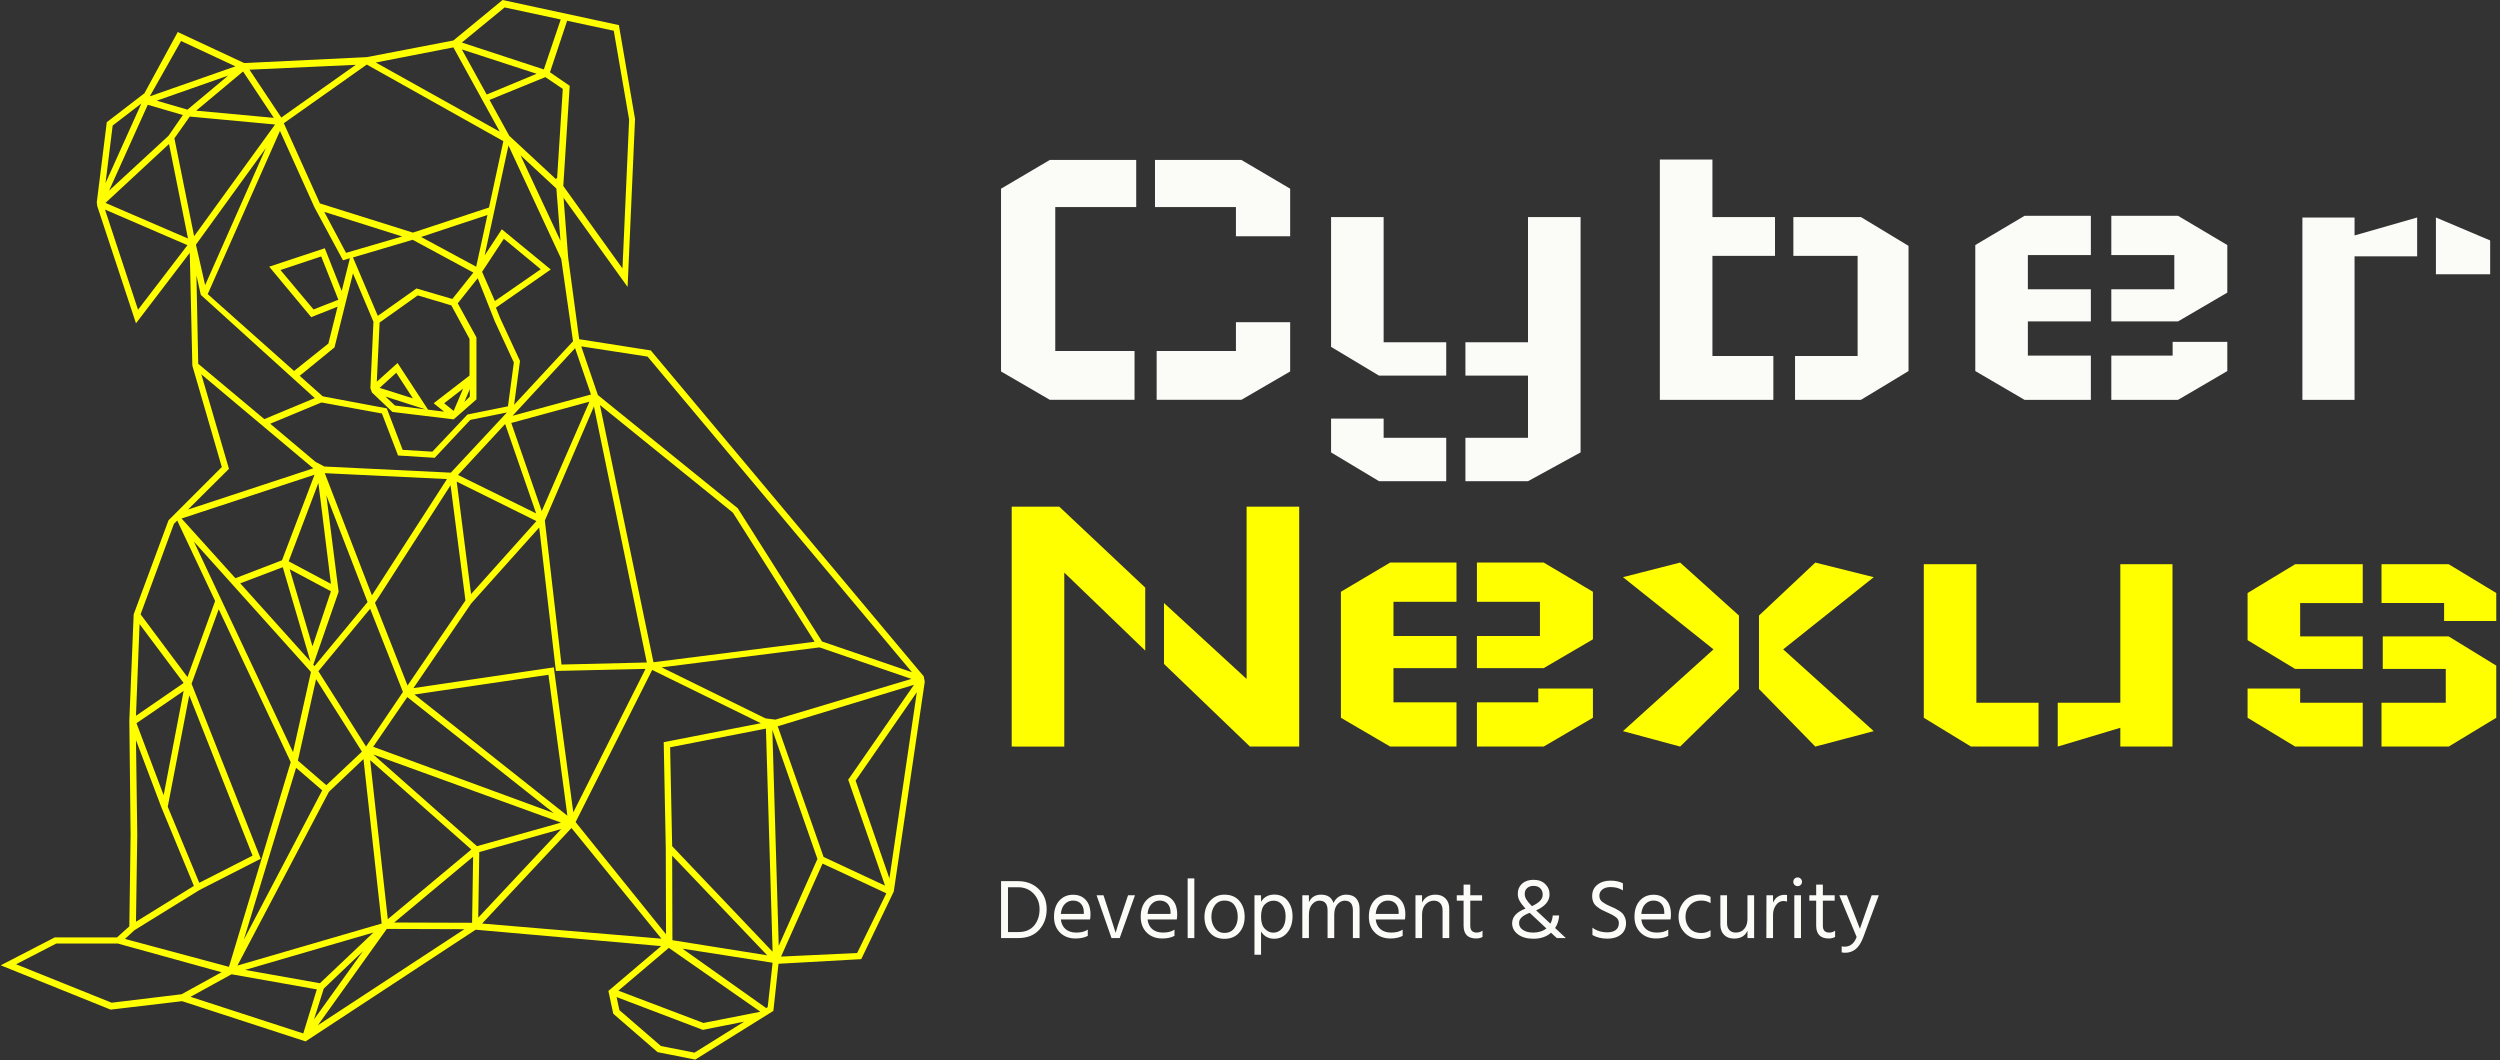 <svg xmlns="http://www.w3.org/2000/svg" version="1.1" xmlns:xlink="http://www.w3.org/1999/xlink" xmlns:svgjs="http://svgjs.dev/svgjs" width="1500" height="636" viewBox="0 0 1500 636"><rect x="0" y="0" width="1500" height="636" fill="#333333" stroke="none"/><g transform="matrix(1,0,0,1,-0.909,-0.127)"><svg viewBox="0 0 396 168" data-background-color="#010536" preserveAspectRatio="xMidYMid meet" height="636" width="1500" xmlns="http://www.w3.org/2000/svg" xmlns:xlink="http://www.w3.org/1999/xlink"><g id="tight-bounds" transform="matrix(1,0,0,1,0.24,0.034)"><svg viewBox="0 0 395.52 167.933" height="167.933" width="395.52"><g><svg viewBox="0 0 660.122 280.279" height="167.933" width="395.52"><g transform="matrix(1,0,0,1,264.602,27.743)"><svg viewBox="0 0 395.52 224.793" height="224.793" width="395.52"><g id="textblocktransform"><svg viewBox="0 0 395.52 224.793" height="224.793" width="395.52" id="textblock"><g><svg viewBox="0 0 395.52 184.184" height="184.184" width="395.52"><g transform="matrix(1,0,0,1,0,0)"><svg width="395.52" viewBox="92.67 -28.8 179.18 70.35" height="184.184" data-palette-color="#fbfbf8"><svg></svg><svg></svg><g class="wordmark-text-0" data-fill-palette-color="primary" id="text-0"><path transform="translate(88.67,0)" d="M4-3.4v-21.9l5.85-3.45h10.35v5.65h-9.7v17.25h9.5v5.85h-10.15zM38.65-9.3h-6.5v3.45h-9.5v5.85h10.15l5.85-3.4zM32.15-19.6h6.5v-5.7l-5.85-3.45h-10.35v5.65h9.7zM43.55-6.35v-15.55h6.3v15h7.5v4h-8.05zM43.55 2.25h6.3v2.3h7.5v5.2h-8.05l-5.75-3.45zM67.15-21.9h6.3v28.2l-6.3 3.45h-7.5v-5.2h7.5v-7.45h-7.5v-4h7.5zM82.95 0v-28.8h6.3v6.9h7.5v4.65h-7.5v12h7.3v5.25zM112.75-3.45v-15l-5.7-3.45h-8.1v4.65h7.7v12h-7.5v5.25h7.9zM150.95-18.55v5.7l-5.9 3.45h-8v-3.85h7.55v-4.1h-7.55v-4.7h8zM144.4-6.95h6.55v3.5l-5.9 3.45h-8v-5.3h7.35zM120.75-18.55v15.1l5.9 3.45h7.95v-5.3h-7.55v-4.1h7.55v-3.85h-7.55v-4.1h7.55v-4.7h-7.95zM159.95 0v-21.85h6.25v2.15l7.5-2.15v4.65h-7.5v17.2zM182.45-15.05v-4.05l-6.5-2.75v6.8z" fill="#fbfbf8" fill-rule="nonzero" stroke="none" stroke-width="1" stroke-linecap="butt" stroke-linejoin="miter" stroke-miterlimit="10" stroke-dasharray="" stroke-dashoffset="0" font-family="none" font-weight="none" font-size="none" text-anchor="none" style="mix-blend-mode: normal" data-fill-palette-color="primary" opacity="1"></path><path transform="translate(88.95,41.55)" d="M5 0v-28.75h5.7l10.3 9.7v7.55l-9.7-9.35v20.85zM23.25-17.2l9.9 9.1v-20.65h6.3v28.75h-5.9l-10.3-9.9zM74.65-18.55v5.7l-5.9 3.45h-8v-3.85h7.55v-4.1h-7.55v-4.7h8zM68.1-6.95h6.55v3.5l-5.9 3.45h-8v-5.3h7.35zM44.45-18.55v15.1l5.9 3.45h7.95v-5.3h-7.55v-4.1h7.55v-3.85h-7.55v-4.1h7.55v-4.7h-7.95zM94.55-6.9v-8.8l6.75-6.35 7 1.75-10.85 8.65 10.85 9.8-7 1.85zM92.15-6.9v-8.8l-7.05-6.35-6.85 1.75 10.85 8.65-10.85 9.8 6.85 1.85zM144.1-21.85v21.85h-6.25v-2.25l-7.5 2.25v-5.25h7.5v-16.6zM114.3-21.85v18.4l5.65 3.45h8.1v-5.25h-7.45v-16.6zM182.9-9.7v6.25l-5.7 3.45h-8.05v-5.25h7.7v-4.05h-7.55v-3.9h7.9zM153.1-12.75v-5.65l5.7-3.45h8.1v4.65h-7.5v4h7.5v3.9h-8.1zM153.1-6.95h6.3v1.7h7.5v5.25h-8.1l-5.7-3.45zM182.9-15.05h-6.25v-2.15h-7.5v-4.65h8.05l5.7 3.45z" fill="#ffff00" fill-rule="nonzero" stroke="none" stroke-width="1" stroke-linecap="butt" stroke-linejoin="miter" stroke-miterlimit="10" stroke-dasharray="" stroke-dashoffset="0" font-family="none" font-weight="none" font-size="none" text-anchor="none" style="mix-blend-mode: normal" data-fill-palette-color="accent" opacity="1"></path></g></svg></g></svg></g><g transform="matrix(1,0,0,1,0,204.355)"><svg viewBox="0 0 232.21 20.438" height="20.438" width="232.21"><g transform="matrix(1,0,0,1,0,0)"><svg width="232.21" viewBox="3.85 -35.9 519.75 45.75" height="20.438" data-palette-color="#fbfbf8"><path d="M14.05 0L14.05 0 3.85 0 3.85-33.7 13.85-33.7Q21.3-33.7 26.08-29.08 30.85-24.45 30.85-17.1L30.85-17.1Q30.85-9.8 26.43-4.9 22 0 14.05 0ZM13.8-30.1L13.8-30.1 7.95-30.1 7.95-3.55 14-3.55Q20.25-3.55 23.45-7.43 26.65-11.3 26.65-17.1L26.65-17.1Q26.65-22.6 23.08-26.35 19.5-30.1 13.8-30.1ZM55.2-5L55.2-1.3Q52.25 0.25 48 0.25L48 0.25Q42.25 0.25 38.72-3.28 35.2-6.8 35.2-12.6L35.2-12.6Q35.2-18.65 38.35-22.15 41.5-25.65 46.45-25.65L46.45-25.65Q51.2-25.65 54-22.6 56.8-19.55 56.8-13.95L56.8-13.95Q56.8-12.35 56.55-11L56.55-11 39.25-11Q39.7-7.25 42.1-5.25 44.5-3.25 48.4-3.25L48.4-3.25Q52.65-3.25 55.2-5L55.2-5ZM46.45-22.2L46.45-22.2Q43.6-22.2 41.6-20.15 39.6-18.1 39.25-14.3L39.25-14.3 52.85-14.3 52.85-15.3Q52.85-18.45 51.15-20.33 49.45-22.2 46.45-22.2ZM83.15-25.35L74.1 0 69.25 0 60.4-25.35 64.5-25.35 68-14.65 71.7-3.1Q72.15-5.25 75.45-14.65L75.45-14.65 79.05-25.35 83.15-25.35ZM106.54-5L106.54-1.3Q103.59 0.25 99.34 0.25L99.34 0.25Q93.59 0.25 90.07-3.28 86.54-6.8 86.54-12.6L86.54-12.6Q86.54-18.65 89.69-22.15 92.84-25.65 97.79-25.65L97.79-25.65Q102.54-25.65 105.34-22.6 108.14-19.55 108.14-13.95L108.14-13.95Q108.14-12.35 107.89-11L107.89-11 90.59-11Q91.04-7.25 93.44-5.25 95.84-3.25 99.74-3.25L99.74-3.25Q103.99-3.25 106.54-5L106.54-5ZM97.79-22.2L97.79-22.2Q94.94-22.2 92.94-20.15 90.94-18.1 90.59-14.3L90.59-14.3 104.19-14.3 104.19-15.3Q104.19-18.45 102.49-20.33 100.79-22.2 97.79-22.2ZM118.29-35.35L118.29 0 114.34 0 114.34-35.35 118.29-35.35ZM148.09-12.6L148.09-12.6Q148.09-6.95 144.89-3.25 141.69 0.45 136.09 0.45L136.09 0.45Q130.64 0.45 127.46-3.23 124.29-6.9 124.29-12.5L124.29-12.5Q124.29-18.15 127.56-21.93 130.84-25.7 136.09-25.7L136.09-25.7Q141.84-25.7 144.96-22 148.09-18.3 148.09-12.6ZM128.39-12.55L128.39-12.55Q128.39-8.6 130.49-5.83 132.59-3.05 136.09-3.05L136.09-3.05Q139.89-3.05 141.94-5.78 143.99-8.5 143.99-12.55L143.99-12.55Q143.99-16.75 142.04-19.48 140.09-22.2 136.09-22.2L136.09-22.2Q132.49-22.2 130.44-19.4 128.39-16.6 128.39-12.55ZM157.79-3.85L157.79 9.85 153.89 9.85 153.89-25.35 157.79-25.35 157.79-21.5Q160.44-25.75 165.64-25.75L165.64-25.75Q170.69-25.75 173.56-22.08 176.44-18.4 176.44-12.9L176.44-12.9Q176.44-7.05 173.41-3.33 170.39 0.4 165.54 0.4L165.54 0.4Q160.54 0.4 157.79-3.85L157.79-3.85ZM157.79-12.65L157.79-12.65Q157.79-7.8 160.04-5.5 162.29-3.2 165.04-3.2L165.04-3.2Q168.24-3.2 170.29-5.73 172.34-8.25 172.34-12.9L172.34-12.9Q172.34-17.05 170.34-19.6 168.34-22.15 165.29-22.15 162.24-22.15 160.01-19.93 157.79-17.7 157.79-12.65ZM216.13-17.4L216.13 0 212.18 0 212.18-16.4Q212.18-22.15 207.33-22.15L207.33-22.15Q204.93-22.15 203.03-19.98 201.13-17.8 201.13-13.85L201.13-13.85 201.13 0 197.18 0 197.18-16.4Q197.18-22.15 192.33-22.15L192.33-22.15Q189.93-22.15 188.03-19.98 186.13-17.8 186.13-13.85L186.13-13.85 186.13 0 182.23 0 182.23-25.35 186.13-25.35 186.13-21.25Q188.23-25.7 193.28-25.7L193.28-25.7Q199.13-25.7 200.68-20.75L200.68-20.75Q201.78-23.15 203.76-24.43 205.73-25.7 208.18-25.7L208.18-25.7Q212.13-25.7 214.13-23.45 216.13-21.2 216.13-17.4L216.13-17.4ZM241.63-5L241.63-1.3Q238.68 0.25 234.43 0.25L234.43 0.25Q228.68 0.25 225.16-3.28 221.63-6.8 221.63-12.6L221.63-12.6Q221.63-18.65 224.78-22.15 227.93-25.65 232.88-25.65L232.88-25.65Q237.63-25.65 240.43-22.6 243.23-19.55 243.23-13.95L243.23-13.95Q243.23-12.35 242.98-11L242.98-11 225.68-11Q226.13-7.25 228.53-5.25 230.93-3.25 234.83-3.25L234.83-3.25Q239.08-3.25 241.63-5L241.63-5ZM232.88-22.2L232.88-22.2Q230.03-22.2 228.03-20.15 226.03-18.1 225.68-14.3L225.68-14.3 239.28-14.3 239.28-15.3Q239.28-18.45 237.58-20.33 235.88-22.2 232.88-22.2ZM269.23-17.45L269.23 0 265.28 0 265.28-16.4Q265.28-19.2 263.85-20.68 262.43-22.15 260.13-22.15L260.13-22.15Q257.28-22.15 255.2-19.95 253.13-17.75 253.13-13.85L253.13-13.85 253.13 0 249.23 0 249.23-25.35 253.13-25.35 253.13-20.95Q255.38-25.7 261.13-25.7L261.13-25.7Q264.83-25.7 267.03-23.45 269.23-21.2 269.23-17.45L269.23-17.45ZM288.93-4.4L288.93-0.65Q287.27 0.25 285.22 0.25L285.22 0.25Q277.72 0.25 277.72-7.4L277.72-7.4 277.72-22.15 273.68-22.15 273.68-25.35 277.72-25.35 277.72-31.65 281.68-31.65 281.68-25.35 288.68-25.35 288.68-22.15 281.68-22.15 281.68-7.3Q281.68-3.25 285.47-3.25L285.47-3.25Q287.43-3.25 288.93-4.4L288.93-4.4ZM313.92-26.1L313.92-26.1Q313.92-24.5 314.84-22.93 315.77-21.35 318.17-18.9L318.17-18.9Q321.52-20.45 323.04-22.08 324.57-23.7 324.57-25.8L324.57-25.8Q324.57-27.95 323.17-29.43 321.77-30.9 319.12-30.9L319.12-30.9Q316.87-30.9 315.39-29.63 313.92-28.35 313.92-26.1ZM331.92-5.95L338.27 0 332.92 0 329.52-3.15Q325.47 0.4 319.07 0.4L319.07 0.4Q313.42 0.4 309.94-2.18 306.47-4.75 306.47-8.8L306.47-8.8Q306.47-14.45 314.37-17.45L314.37-17.45Q312.02-20 310.92-21.98 309.82-23.95 309.82-26.15L309.82-26.15Q309.82-29.9 312.37-32.2 314.92-34.5 319.17-34.5 323.42-34.5 326.02-32.02 328.62-29.55 328.62-25.85L328.62-25.85Q328.62-19.95 320.67-16.4L320.67-16.4 329.12-8.55Q330.27-10.55 330.52-13.4L330.52-13.4 334.32-13.4Q334.02-9.1 331.92-5.95L331.92-5.95ZM318.97-3.25L318.97-3.25Q323.62-3.25 326.77-5.7L326.77-5.7 316.87-14.95Q313.67-13.75 312.12-12.3 310.57-10.85 310.57-8.85L310.57-8.85Q310.57-6.3 312.92-4.78 315.27-3.25 318.97-3.25ZM373.91-8.95L373.91-8.95Q373.91-4.5 370.86-2.08 367.81 0.35 363.01 0.35L363.01 0.35Q357.71 0.35 354.01-1.8L354.01-1.8 354.01-6.15Q357.66-3.4 362.91-3.4L362.91-3.4Q366.06-3.4 367.86-4.8 369.66-6.2 369.66-8.85L369.66-8.85Q369.66-9.95 369.24-10.83 368.81-11.7 367.84-12.43 366.86-13.15 365.99-13.63 365.11-14.1 363.61-14.8L363.61-14.8Q363.31-14.95 362.71-15.2L362.71-15.2Q360.56-16.15 359.44-16.75 358.31-17.35 356.79-18.53 355.26-19.7 354.56-21.25 353.86-22.8 353.86-24.85L353.86-24.85Q353.86-29.15 356.94-31.58 360.01-34 364.66-34L364.66-34Q369.01-34 372.06-32.45L372.06-32.45 372.06-28.2Q369.01-30.2 364.76-30.2L364.76-30.2Q361.71-30.2 359.91-28.78 358.11-27.35 358.11-25.05L358.11-25.05Q358.11-23.85 358.59-22.9 359.06-21.95 360.26-21.13 361.46-20.3 362.31-19.88 363.16-19.45 364.96-18.65L364.96-18.65Q366.66-17.9 367.56-17.48 368.46-17.05 369.89-16.13 371.31-15.2 372.04-14.33 372.76-13.45 373.34-12.03 373.91-10.6 373.91-8.95ZM398.91-5L398.91-1.3Q395.96 0.25 391.71 0.25L391.71 0.25Q385.96 0.25 382.44-3.28 378.91-6.8 378.91-12.6L378.91-12.6Q378.91-18.65 382.06-22.15 385.21-25.65 390.16-25.65L390.16-25.65Q394.91-25.65 397.71-22.6 400.51-19.55 400.51-13.95L400.51-13.95Q400.51-12.35 400.26-11L400.26-11 382.96-11Q383.41-7.25 385.81-5.25 388.21-3.25 392.11-3.25L392.11-3.25Q396.36-3.25 398.91-5L398.91-5ZM390.16-22.2L390.16-22.2Q387.31-22.2 385.31-20.15 383.31-18.1 382.96-14.3L382.96-14.3 396.56-14.3 396.56-15.3Q396.56-18.45 394.86-20.33 393.16-22.2 390.16-22.2ZM423.96-4.65L423.96-0.9Q421.56 0.55 418.06 0.55L418.06 0.55Q412.06 0.55 408.53-3.28 405.01-7.1 405.01-12.6L405.01-12.6Q405.01-18 408.53-21.9 412.06-25.8 418.16-25.8L418.16-25.8Q421.41-25.8 423.96-24.4L423.96-24.4 423.96-20.65Q421.66-22.2 418.56-22.2L418.56-22.2Q414.26-22.2 411.68-19.43 409.11-16.65 409.11-12.55L409.11-12.55Q409.16-8.45 411.61-5.73 414.06-3 418.56-3L418.56-3Q421.46-3 423.96-4.65L423.96-4.65ZM449.76-25.35L449.76 0 445.81 0 445.81-4.4Q443.81 0.3 437.86 0.3L437.86 0.3Q434.11 0.3 431.93-1.93 429.76-4.15 429.76-7.9L429.76-7.9 429.76-25.35 433.71-25.35 433.71-8.9Q433.71-6.15 435.11-4.7 436.51-3.25 438.91-3.25L438.91-3.25Q442.06-3.25 443.93-5.45 445.81-7.65 445.81-11.4L445.81-11.4 445.81-25.35 449.76-25.35ZM460.95-13.85L460.95 0 457 0 457.05-25.35 460.95-25.35 460.95-20.9Q462.95-25.6 467.85-25.6L467.85-25.6Q468.75-25.6 469.25-25.5L469.25-25.5 469.25-21.6Q468.2-21.95 467.1-21.95L467.1-21.95Q464.45-21.95 462.7-19.5 460.95-17.05 460.95-13.85L460.95-13.85ZM477.5-25.35L477.5 0 473.55 0 473.55-25.35 477.5-25.35ZM477.35-35.15Q478.1-34.4 478.1-33.3 478.1-32.2 477.35-31.48 476.6-30.75 475.5-30.75 474.4-30.75 473.68-31.48 472.95-32.2 472.95-33.3 472.95-34.4 473.68-35.15 474.4-35.9 475.5-35.9 476.6-35.9 477.35-35.15ZM497.7-4.4L497.7-0.65Q496.05 0.25 494 0.25L494 0.25Q486.5 0.25 486.5-7.4L486.5-7.4 486.5-22.15 482.45-22.15 482.45-25.35 486.5-25.35 486.5-31.65 490.45-31.65 490.45-25.35 497.45-25.35 497.45-22.15 490.45-22.15 490.45-7.3Q490.45-3.25 494.25-3.25L494.25-3.25Q496.2-3.25 497.7-4.4L497.7-4.4ZM523.6-25.35L514.45-0.65Q512.5 4.5 509.82 6.6 507.15 8.7 503.7 8.7L503.7 8.7Q502.4 8.7 501.6 8.45L501.6 8.45 501.6 4.9Q502.35 5.1 503.3 5.1L503.3 5.1Q508.35 5.1 510.45-0.65L510.45-0.65 500.2-25.35 504.65-25.35 507.95-17 512.4-5.5Q512.8-6.8 516.4-17L516.4-17 519.35-25.35 523.6-25.35Z" opacity="1" transform="matrix(1,0,0,1,0,0)" fill="#fbfbf8" class="slogan-text-1" data-fill-palette-color="secondary" id="text-1"></path></svg></g></svg></g></svg></g></svg></g><g><svg viewBox="0 0 244.431 280.279" height="280.279" width="244.431"><g><svg xmlns="http://www.w3.org/2000/svg" xmlns:xlink="http://www.w3.org/1999/xlink" version="1.1" x="0" y="0" viewBox="103.1 76.6 360.7 413.6" style="enable-background:new 0 0 566.9 566.9;" xml:space="preserve" height="280.279" width="244.431" class="icon-icon-0" data-fill-palette-color="accent" id="icon-0"><path d="M463.4 340.6L357.2 213.8l-0.3-0.4-28-4.4-4.3-31.9-1.8-23.3 25 34.8 2.9-65.5 0-0.1-6.3-36.6-45.4-9.8-19.2 15.8-33.8 6.5-47.5 2.3-0.6-0.1-25.7-12L159.2 113l-14.7 11.3-3.9 31.3 0.2 1.5 15.1 45.7 21-27.5 1 44 11.5 39.6-20.8 20.8L155 316.4l-1.7 41.4 0.5 44.7-0.5 35.7-4.8 4.3h-24.3l-21.1 10.9 42.9 17.3 27.9-3.3 48.2 15.7 66.4-43.6 72.4 6.4-20.6 17.5 1.9 8.9 17.3 15 14.7 2.9 30.5-19 2-18.4L439 451l12.7-26.4 12.1-81.9L463.4 340.6zM448.3 422.3l-24-11.2-17.9-51 53.2-16.2-25.3 36.5-0.4 0.5L448.3 422.3zM362.7 407.5L362.7 407.5l0.1 33.8-35.3-43.8 29.9-59.4 42.4 20.8-37.9 7.4L362.7 407.5zM195.5 453.5l35.7-67.8 13.5-12.8 7.1 64.2L195.5 453.5zM248.6 440.6l-20.9 19.8-29.2-5.2L248.6 440.6zM178.5 288l45.7 50.9-7 31.3L178.5 288zM287.6 183l-8.2 10.3-14-4.1-15.1 10.7-9.7-22.8 23.3-6.9L287.6 183zM267.2 169.1l25.9-8.6-4.4 20.2L267.2 169.1zM272.1 234l4.1 3.3-6.3-0.8L258 218.3l-8.1 7.3 1.1-23.1 14.9-10.6 13.1 3.9 7.1 13.1v14.3L272.1 234zM286.2 228.5v2.9l-2.1 2.1L286.2 228.5zM283.6 228.3l-3.7 8.7-3.7-3L283.6 228.3zM268.9 236.4l-11.9-1.5-3.7-3.5L268.9 236.4zM251 228l6.5-5.9 6.5 10L251 228zM237.9 175.3l-8.5-16 30.4 9.6L237.9 175.3zM236.7 178.2l2.7-0.8-3.2 12.8-6.6-16.7-21.7 7.2 16.4 19.7 10.3-4.1-3.6 14.4-13.4 10.7-33.7-30 28.2-63.7 13.5 29.9L236.7 178.2zM234.9 193.6l-9.7 3.8L212.3 182l15.9-5.3L234.9 193.6zM233.4 212.2l4.2-16.9 3-12 8 18.9-1.2 25.9 0.6 1.7 8 7.6 23.9 2.9 8.9-7.8v-9.7-14.5l-7.3-13.3 7.8-9.8 6.7 16.9 7.4 16-2.3 17.1-15.8 3.2-13.7 14.5-11.6-0.7-6.2-16.2-25-4.7-9-8L233.4 212.2zM291 182.7l8.5-12.9 14.4 11.9-17.9 12.4L291 182.7zM334.6 235l20.7 100.2L322 336l-6.5-56.2 19.1-44.4L334.6 235zM337 234.7l51.9 42 31.9 50.4-62.9 8L337 234.7zM314.3 276.1l-11.9-34.4 30.5-8.3L314.3 276.1zM225.6 336.6l-0.5-0.5 9.9-28.5-4.8-37.7 16.1 41.7L225.6 336.6zM226.2 341.7l17.9 28.3-13.9 13.1-11.1-9.6L226.2 341.7zM224.8 328.9l-8.9-30.1 16.1 8.6L224.8 328.9zM229.6 261.3l47.7 2.3L248 309 229.6 261.3zM278.7 266l5.8 45-22.6 33.2-12.7-32.3L278.7 266zM281.1 264.6l31.1 15.4-25.5 28.5L281.1 264.6zM281.6 262l18.4-19.9 12.1 34.9L281.6 262zM251.9 238l6.3 16.4 14.3 0.9 13.9-14.8 14.3-2.9-21.9 23.5-49.4-2.4-3.4-1.8L208.3 242l20-8.3L251.9 238zM227.1 265.1l4.9 39.4-16.5-8.8L227.1 265.1zM224 334.8l-27.4-30.5 16.6-6.3L224 334.8zM218.4 376.3l10.2 8.8L198 443.4 218.4 376.3zM247.3 373.3l39.5 34.9-32.6 27.2L247.3 373.3zM245.7 368l-18.6-29.4 20.2-24.4 12.8 32.5-1.2 1.8 0 0L245.7 368zM261.8 348.7l57.2 45.3-70.5-25.9L261.8 348.7zM264.6 347.7l52.3-7.7 7.4 55L264.6 347.7zM319 337.1l-54.8 8.1 22.6-33.1 26.5-29.6 6.5 56 35-0.8-28.2 56L319 337.1zM361.1 337.1l61.6-7.8 35.9 12.3-53.1 15.9-3.9-0.5L361.1 337.1zM355.6 215.8l103.2 123.2L423.7 327l-32.9-52-54.6-44.2-6.5-19L355.6 215.8zM333.5 230.6l-30.6 8.3 24.4-26.4L333.5 230.6zM326.5 209.8l-23 24.8 2.3-17.1-7.7-16.6-1.7-4.2 21.4-14.9-19.1-15.7-6.7 10.2 9.3-42.9 20.6 44.3L326.5 209.8zM315.7 106.7l6.8 4.6-2.2 34.7-0.5 0.5-18.2-16.9-7.7-14L315.7 106.7zM292.8 113.5l-9.7-17.6 29.2 9.5L292.8 113.5zM321.6 170.6L306 137.2l14 13L321.6 170.6zM342.4 88.6l6 34.7-2.6 58.1-23.1-32.2 2.5-39.1-7.7-5.3 6.7-20.1L342.4 88.6zM299.8 79.5l21.9 4.7-6.6 19.5-32-10.5L299.8 79.5zM279.8 95.1l18.1 32.9L249.5 101 279.8 95.1zM299.3 131.7l-5.6 25.9-29.7 9.8-36.3-11.4-14.1-31.3 32.4-22.9L299.3 131.7zM241.7 101.9l-29.1 20.6-0.1-0.2-12.3-18.5L241.7 101.9zM209.7 122.6l-30.3-2.8 18.3-15.3L209.7 122.6zM176 119.4l-12-3.5 27.9-9.8L176 119.4zM173.5 92.6l21.2 9.9-33.4 11.7L173.5 92.6zM160.5 117.5l13.7 4-5.6 8.1L145.4 151 160.5 117.5zM146.8 125.6l11.2-8.6-14 31.1L146.8 125.6zM156.7 197.5l-12.9-39.1 32.2 13.9L156.7 197.5zM144 155.8l24.8-23 7.4 36.9L144 155.8zM170.9 130.6l6-8.5 33.3 3.1-31.6 43.6L170.9 130.6zM206.6 134.4l-23.7 53.5-3.6-15.8L206.6 134.4zM179.5 184.1l1.7 7.6 44.5 40.3-19.7 8.2-25.8-21.6L179.5 184.1zM192.2 259.6l-10.8-36.9 43.7 36.7-48.9 16.1L192.2 259.6zM225.6 261.9l-12.7 33.4-18.2 7-21-23.3L225.6 261.9zM170.7 281.1l1.3-1.3 14.8 31.4-10.8 29.7-18.3-24.5L170.7 281.1zM176.7 348l24.7 62.6-20.8 10.6-12.3-29.7L176.7 348zM166.7 387l-10.6-28.1 18.4-12.6L166.7 387zM157.3 320.2l17.2 23L155.9 356 157.3 320.2zM155.9 365.5l9.9 26.2 0 0 12.7 30.7-22.6 14 0.5-34L155.9 365.5zM155.3 439.7l25.4-15.7 23.9-12.2-27-68.3 10.6-29.1 28.1 59.7L192.2 454l-40.6-10.9L155.3 439.7zM173.7 464.7l-27.3 3.3-37.3-15 15.7-8.1h24l40.5 11.2L173.7 464.7zM221.2 480l-44-14.3 16-8.8 33.3 5.9L221.2 480zM229.2 462.5l15.3-14.6-19.1 26.6L229.2 462.5zM226.9 476.8l26.9-37.6 30.3 0.1L226.9 476.8zM287.1 436.8l-30.4-0.1 30.8-25.7L287.1 436.8zM248.5 371.1l73.3 26.6-32.8 9.2L248.5 371.1zM289.9 409.2l32-9-32.4 34.6L289.9 409.2zM291 437.1l34.9-37.3L361 443 291 437.1zM373.9 487.5l-13.1-2.6-16.2-14-1.1-5.1 33.4 12.7 0.3 0.1 16.1-3.2L373.9 487.5zM399.3 471.6l-21.9 4.3-33.2-12.6 19.7-16.7 35.7 24.9L399.3 471.6zM365.2 410.6l37.1 38.9-37-5.9L365.2 410.6zM402.5 469.7l-0.6 0.4-32.7-23.2 35.2 5.5L402.5 469.7zM365.2 406.9l-0.8-38.6 37.4-7.3 2.6 87.1L365.2 406.9zM406.8 445.8l-2.5-84.3 17.6 50.4L406.8 445.8zM437.4 448.6l-29.7 1.4 16.2-36.3 24.9 11.6L437.4 448.6zM450 419.5l-13.2-38.2 23.9-34.5L450 419.5z" fill="#ffff00" data-fill-palette-color="accent"></path></svg></g></svg></g></svg></g><defs></defs></svg><rect width="395.52" height="167.933" fill="none" stroke="none" visibility="hidden"></rect></g></svg></g></svg>